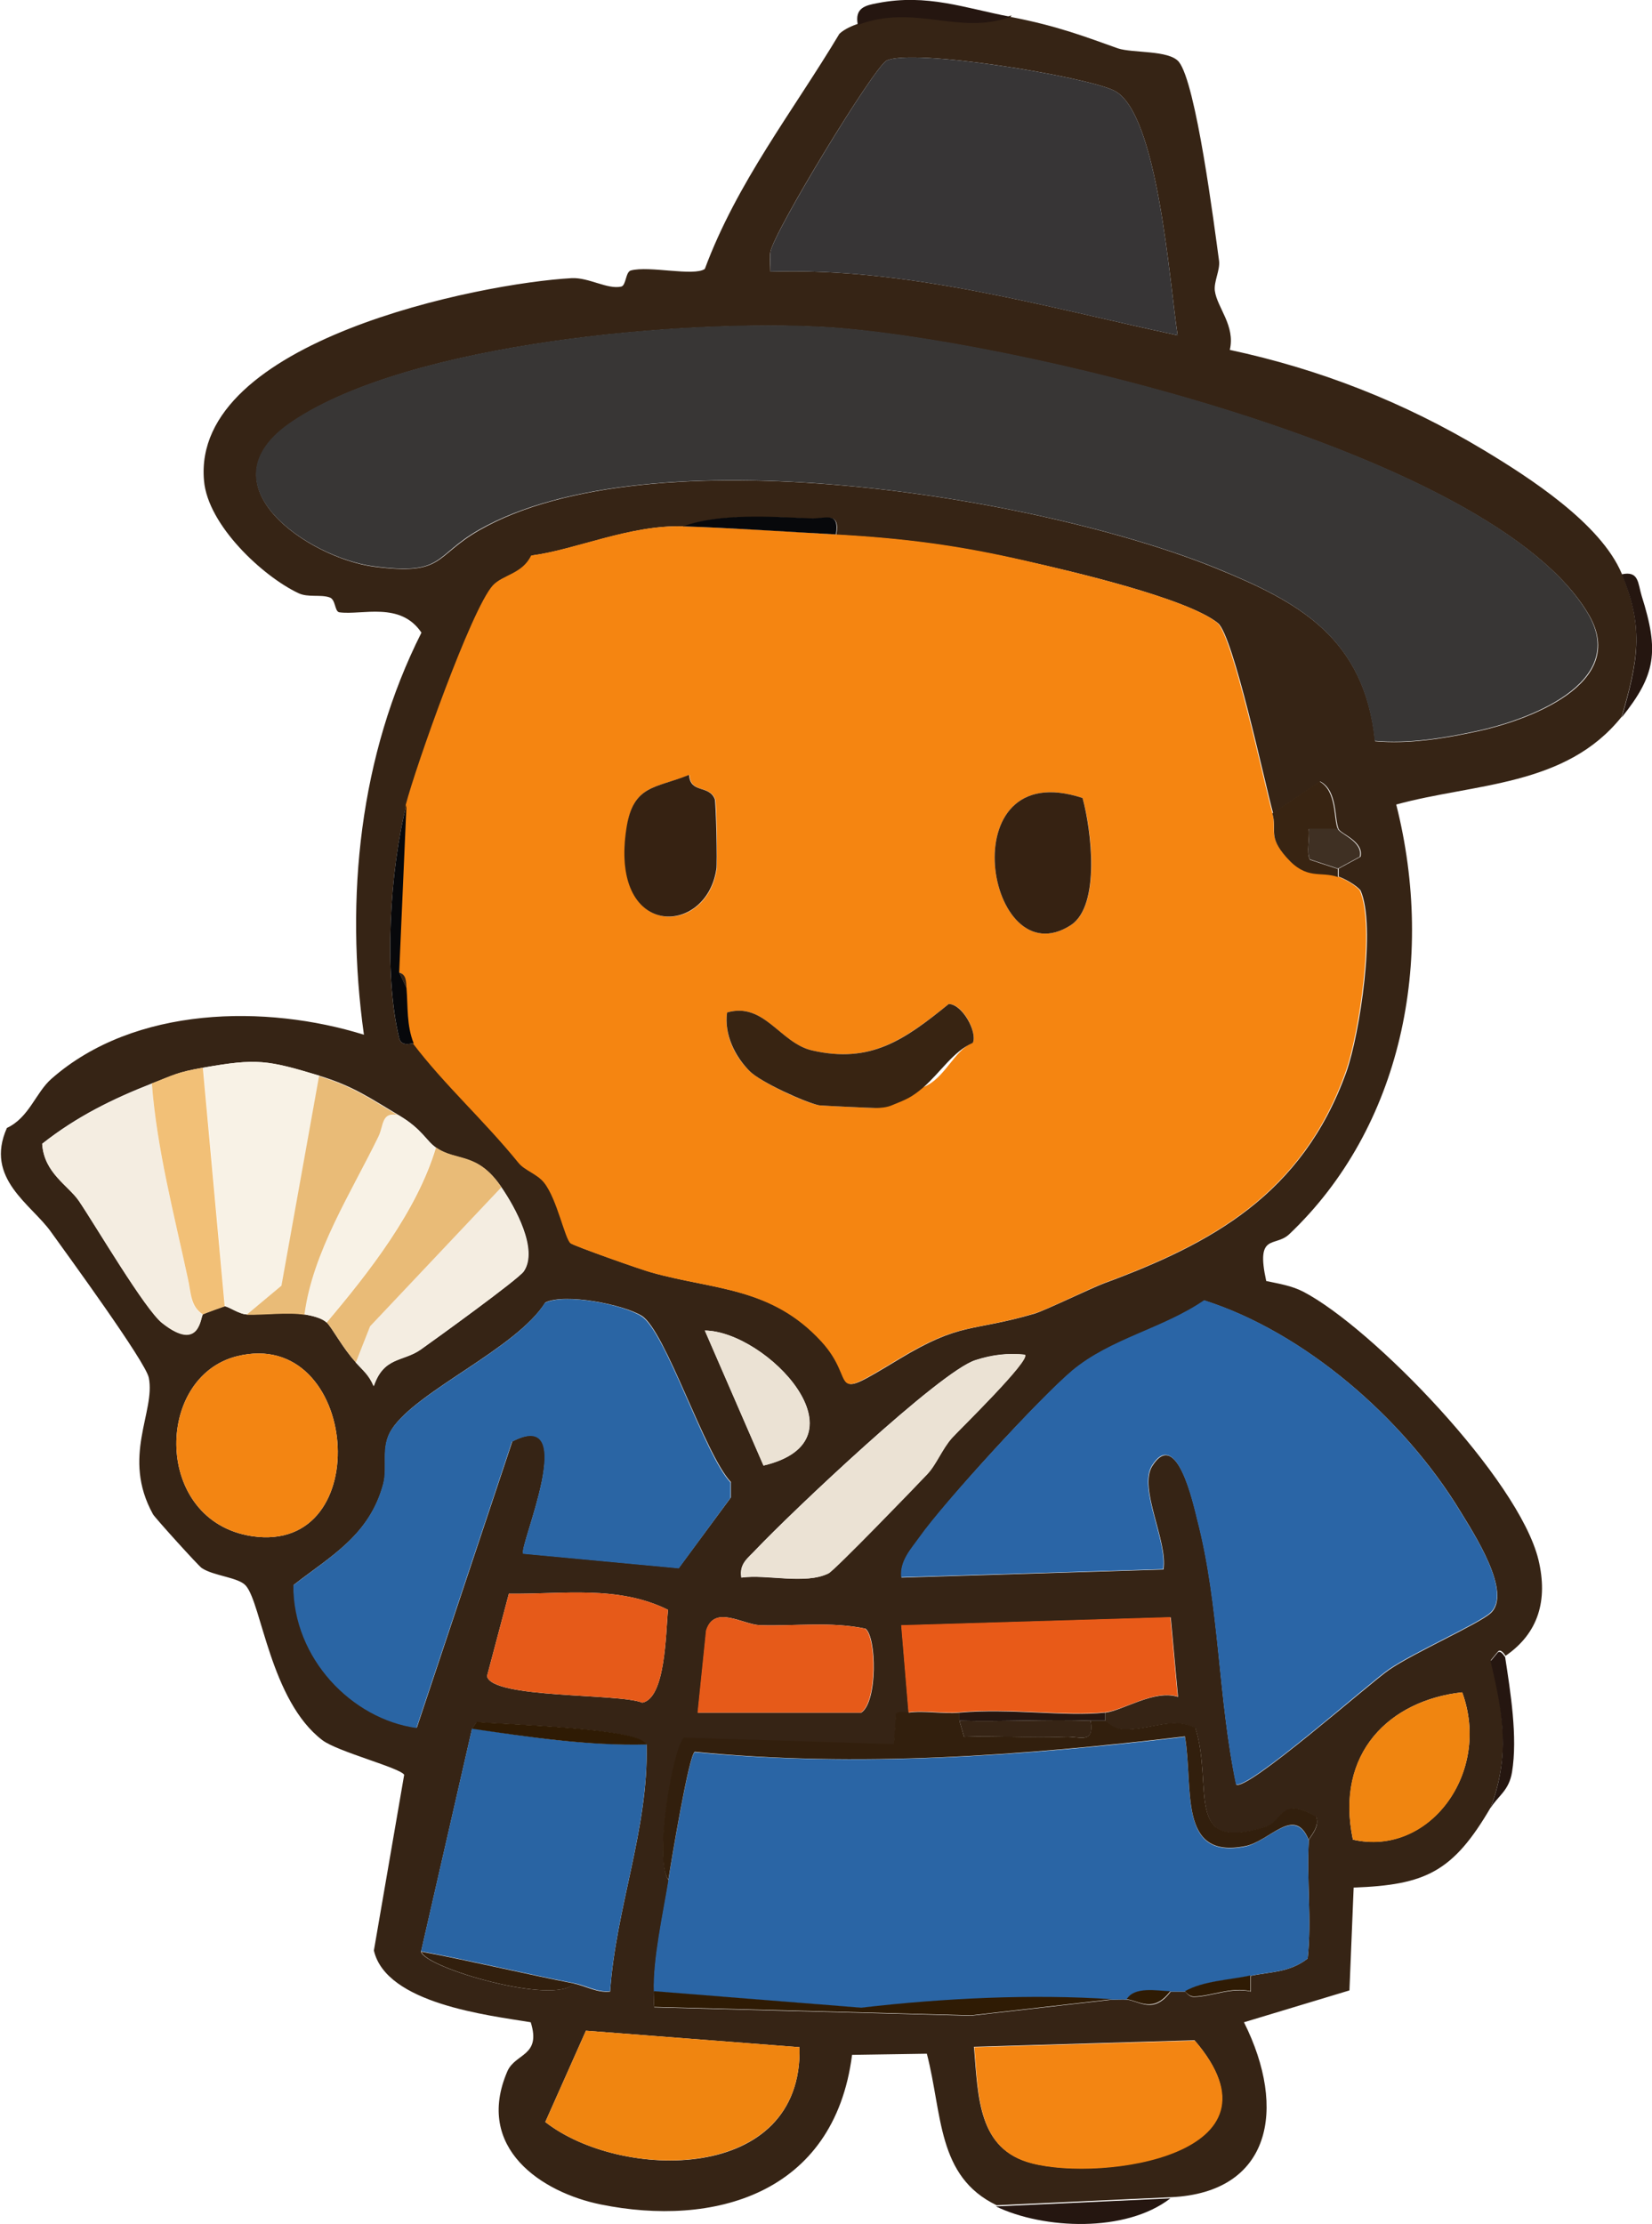 <?xml version="1.0" encoding="UTF-8"?>
<svg id="_레이어_1" data-name="레이어 1" xmlns="http://www.w3.org/2000/svg" viewBox="0 0 43.08 57.97">
  <defs>
    <style>
      .cls-1 {
        fill: #383635;
      }

      .cls-2 {
        fill: #321f0d;
      }

      .cls-3 {
        fill: #2a65a5;
      }

      .cls-4 {
        fill: #373536;
      }

      .cls-5 {
        fill: #3f3023;
      }

      .cls-6 {
        fill: #f4ede1;
      }

      .cls-7 {
        fill: #e9bb77;
      }

      .cls-8 {
        fill: #382412;
      }

      .cls-9 {
        fill: #e85a18;
      }

      .cls-10 {
        fill: #2f1b04;
      }

      .cls-11 {
        fill: #362415;
      }

      .cls-12 {
        fill: #f8f2e6;
      }

      .cls-13 {
        fill: #e65a19;
      }

      .cls-14 {
        fill: #ebe2d4;
      }

      .cls-15 {
        fill: #2a65a4;
      }

      .cls-16 {
        fill: #2a65a6;
      }

      .cls-17 {
        fill: #251610;
      }

      .cls-18 {
        fill: #f08510;
      }

      .cls-19 {
        fill: #07080b;
      }

      .cls-20 {
        fill: #f58511;
      }

      .cls-21 {
        fill: #f2c077;
      }

      .cls-22 {
        fill: #f38512;
      }

      .cls-23 {
        fill: #362212;
      }

      .cls-24 {
        fill: #2964a3;
      }
    </style>
  </defs>
  <path class="cls-11" d="M26.35.44c1.25.24,1.98.53,2.8.82.39.13,1.33.04,1.59.35.45.55.92,4.24,1.05,5.19.03.24-.14.54-.11.78.06.44.54.91.39,1.54,2.34.5,4.54,1.36,6.62,2.61,1.18.71,3.05,1.91,3.6,3.22.6,1.42.41,2.31,0,3.73-1.46,1.83-3.84,1.73-5.88,2.29,1.03,4.07.14,8.42-2.79,11.2-.37.35-.88-.05-.6,1.22.33.07.66.12.97.28,1.8.94,5.62,4.88,6.13,6.99.25,1.05,0,1.91-.86,2.5,0,0-.11-.19-.19-.12l-.19.23c.33,1.39.5,2.46,0,3.83-.99,1.7-1.71,2.03-3.58,2.1l-.11,2.68-2.75.83c1.14,2.28.69,4.44-1.9,4.56l-4.55.21c-1.56-.75-1.41-2.37-1.82-3.95l-1.95.03c-.47,3.66-3.64,4.49-6.55,3.9-1.54-.31-3.3-1.47-2.44-3.47.21-.48.89-.39.61-1.28-1.09-.18-3.77-.48-4.09-1.87l.79-4.58c-.1-.18-1.73-.6-2.13-.9-1.36-1.03-1.59-3.57-2-4.03-.19-.22-.84-.25-1.15-.46-.08-.05-1.22-1.31-1.27-1.4-.83-1.5.07-2.67-.11-3.56-.08-.41-2.12-3.2-2.55-3.8-.51-.72-1.74-1.39-1.15-2.71.58-.27.75-.92,1.16-1.28,2.17-1.91,5.61-1.94,8.15-1.15-.5-3.58-.11-7.29,1.5-10.48-.55-.82-1.55-.45-2.14-.53-.13-.02-.09-.34-.26-.39-.23-.08-.56.01-.81-.11-.93-.44-2.36-1.77-2.46-2.93-.33-3.65,7.21-5.15,9.59-5.28.45-.02.93.3,1.29.22.13-.03.11-.38.25-.42.48-.13,1.64.16,1.93-.04.84-2.26,2.3-4.11,3.51-6.13.14-.13.34-.21.51-.27,1.5-.55,2.62.28,3.98-.21ZM30.71,8.74c-.21-1.33-.51-5.82-1.66-6.38-.76-.37-5.25-1.11-5.93-.78-.33.17-2.95,4.47-3.03,4.99-.03.17,0,.34,0,.51,3.62-.11,7.12.91,10.62,1.66ZM35.85,19.32c.9.08,1.81-.07,2.69-.26,1.25-.27,3.96-1.22,2.89-3.04-2.52-4.3-15.39-7.22-19.9-7.49-3.59-.21-10.82.38-13.9,2.46-2.45,1.64.44,3.56,2.12,3.78,1.85.24,1.56-.27,2.75-.95,4.43-2.54,14.6-.89,19.23,1,2.11.86,3.86,1.79,4.13,4.51ZM17.81,13.72c-1.38-.04-2.79.61-3.94.76-.23.49-.75.5-1,.78-.56.62-2.01,4.72-2.27,5.72-.43,1.67-.6,4.41-.19,6.08.06.25.36.11.38.14.82,1.08,1.85,1.99,2.75,3.11.16.19.48.28.67.52.33.43.54,1.47.69,1.58.09.07,1.84.69,2.11.76,1.6.45,3.12.37,4.43,1.8.97,1.06.08,1.62,2,.46,1.64-.99,1.86-.7,3.54-1.19.29-.09,1.51-.68,1.81-.79,2.79-1.03,5.17-2.31,6.32-5.51.35-.99.78-3.8.37-4.73-.11-.14-.42-.31-.57-.36v-.21l.57-.31c.09-.4-.51-.59-.57-.72-.12-.25-.02-1-.48-1.24l-1.23.83c-.23-.84-1.04-4.64-1.44-4.96-.81-.65-3.86-1.36-4.98-1.61-1.77-.4-3.17-.59-4.97-.69.11-.63-.29-.4-.66-.42-1.03-.04-2.37-.14-3.33.21ZM5.29,27.83c-.68.12-.75.19-1.33.41-1.02.4-1.96.86-2.86,1.57.05.77.69,1.08.96,1.49.43.64,1.72,2.82,2.17,3.18.98.78,1-.18,1.06-.22.03-.02.54-.21.57-.21.09,0,.37.2.57.21.48.01,1.07-.07,1.52,0,.17.03.45.09.57.21.15.15.41.66.76,1.04.2.21.35.33.47.62.26-.77.76-.63,1.22-.95.41-.29,2.54-1.83,2.69-2.04.39-.57-.23-1.68-.58-2.19-.63-.93-1.17-.66-1.71-1.04-.25-.17-.36-.48-.95-.83-.74-.44-1.2-.77-2.09-1.04-1.36-.41-1.63-.46-3.04-.21ZM13.64,40.49l4.06.38,1.36-1.84v-.4c-.68-.72-1.7-3.93-2.32-4.33-.48-.3-2.01-.6-2.52-.35-.75,1.2-3.35,2.3-4,3.3-.3.46-.1.96-.22,1.42-.36,1.35-1.38,1.89-2.34,2.64,0,1.91,1.53,3.49,3.21,3.72l2.49-7.46c1.8-.94.15,2.78.29,2.91ZM32.23,46.51c.24.23,3.5-2.65,4-2.99.64-.44,2.31-1.18,2.64-1.47.59-.53-.47-2.13-.79-2.66-1.49-2.45-4.09-4.67-6.67-5.49-1.08.74-2.43.99-3.44,1.83-.85.7-3.35,3.43-3.99,4.35-.22.31-.51.61-.47,1.04l6.83-.21c.12-.74-.66-2.12-.29-2.7.64-1.01,1.08,1.02,1.18,1.42.58,2.24.53,4.63,1.01,6.89ZM19.91,38.2c2.79-.66.08-3.5-1.53-3.52l1.53,3.52ZM6.18,35.35c-2.16.54-2.18,4.3.39,4.69,3.28.49,2.79-5.48-.39-4.69ZM26.73,35.31c-.45-.05-.86,0-1.29.14-.92.28-4.84,4-5.73,4.94-.2.22-.44.36-.38.73.67-.09,1.67.19,2.27-.11.16-.08,2.24-2.23,2.57-2.58.24-.25.39-.65.65-.95.2-.22,2.07-2.04,1.9-2.17ZM17.42,41.96c-1.31-.65-2.75-.4-4.15-.42l-.57,2.15c.13.59,3.43.44,4.05.69.61-.12.61-1.83.67-2.42ZM18.19,44.64h4.27c.43-.28.4-1.97.11-2.19-.91-.19-1.84-.06-2.76-.09-.44-.02-1.19-.54-1.39.14l-.22,2.14ZM28.82,44.64c.46-.05,1.28-.61,1.9-.41l-.19-2.07-7.02.21.19,2.28c-.1.02-.23-.05-.33.04l-.05.79-5.47-.17c-.28.19-.81,3.19-.41,3.7-.14.86-.41,2.08-.38,2.9,0,.14-.01.28,0,.41l8.26.22,3.69-.42c.13,0,.26-.01.38,0,.33.04.69.39,1.14-.21.13,0,.25,0,.38,0,.01,0,.09.15.24.14.44-.01.97-.26,1.47-.14v-.41c.51-.11,1-.08,1.48-.45.11-1.02-.03-2.06.03-3.08,0-.06.31-.35.19-.62-.96-.53-.8.11-1.35.28-2.13.66-1.31-1.06-1.8-2.59-.63-.3-1.2.07-1.89.04-.24-.01-.44-.22-.46-.22v-.21ZM35.28,47.95c1.98.45,3.62-1.74,2.85-3.84-1.89.21-3.32,1.58-2.85,3.84ZM12.31,45.06l-1.33,5.81c.09.42,3.49,1.41,3.98.83.31.06.61.25.95.21.15-2.19,1.01-4.26.95-6.43-.15-.44-3.78-.53-4.43-.59l-.12.18ZM20.85,53.36l-5.57-.43-1.06,2.38c1.96,1.53,6.72,1.62,6.63-1.95ZM25.4,53.36c.11,1.32.11,2.66,1.5,3.02,1.84.48,6.81-.22,4.25-3.2l-5.76.17Z"/>
  <path class="cls-17" d="M30.52,57.3c-1.16.9-3.3.81-4.55.21l4.55-.21Z"/>
  <path class="cls-17" d="M26.35.44c-1.36.49-2.49-.35-3.98.21-.09-.45.2-.51.52-.57,1.29-.25,2.26.13,3.47.36Z"/>
  <path class="cls-17" d="M42.29,14.97c.45-.1.42.23.52.56.46,1.45.37,2.06-.52,3.17.41-1.42.6-2.31,0-3.73Z"/>
  <path class="cls-17" d="M39.25,43.19c.14.92.33,2.08.18,3-.08.49-.37.62-.56.94.51-1.37.33-2.44,0-3.83l.19-.23c.08-.07.18.12.19.12Z"/>
  <path class="cls-20" d="M17.81,13.72c1.26.04,2.66.13,3.98.21,1.8.1,3.2.28,4.97.69,1.12.26,4.17.96,4.98,1.61.4.32,1.21,4.12,1.44,4.96.12.45-.13.59.37,1.15.53.59.87.34,1.34.51.15.05.46.22.57.36.41.93-.02,3.75-.37,4.73-1.14,3.2-3.53,4.48-6.32,5.51-.3.11-1.52.71-1.81.79-1.67.49-1.9.2-3.54,1.19-1.92,1.16-1.03.6-2-.46-1.31-1.43-2.83-1.35-4.43-1.8-.27-.07-2.01-.69-2.11-.76-.15-.11-.35-1.15-.69-1.58-.18-.23-.51-.32-.67-.52-.91-1.12-1.93-2.03-2.75-3.11-.19-.47-.15-.96-.19-1.45-.01-.17,0-.36-.19-.41l.19-4.36c.26-1,1.71-5.1,2.27-5.72.26-.28.77-.3,1-.78,1.15-.15,2.56-.8,3.94-.76ZM17.97,20.2c-.86.35-1.45.24-1.62,1.36-.47,2.93,2.07,2.87,2.34,1.1.02-.15,0-1.75-.04-1.83-.15-.38-.64-.14-.67-.63ZM28.23,20.8c-3.49-1.15-2.5,4.74-.3,3.31.77-.5.54-2.48.3-3.31ZM25.37,27.18c.12-.3-.28-1.02-.63-1.01-1.16.93-2.04,1.56-3.56,1.21-.85-.19-1.25-1.27-2.22-.99-.08.59.2,1.15.59,1.53.29.29,1.46.83,1.81.89.07.01,1.36.07,1.47.07s.08-.37.24-.42c.29-.08.61.03,1-.12.57-.22.79-.94,1.3-1.17Z"/>
  <path class="cls-1" d="M35.85,19.32c-.27-2.72-2.03-3.65-4.13-4.51-4.63-1.88-14.79-3.53-19.23-1-1.19.68-.9,1.2-2.75.95-1.68-.22-4.57-2.14-2.12-3.78,3.08-2.07,10.3-2.67,13.9-2.46,4.51.26,17.39,3.19,19.9,7.49,1.06,1.82-1.64,2.77-2.89,3.04-.88.19-1.78.34-2.69.26Z"/>
  <path class="cls-3" d="M17.43,49c.07-.45.54-3.29.69-3.33,4.27.41,8.55.1,12.78-.4.23,1.36-.19,3.21,1.57,2.86.63-.13,1.29-1.08,1.66-.16-.06,1.02.08,2.06-.03,3.08-.48.37-.98.34-1.49.45-.56.12-1.23.14-1.71.41-.13,0-.25,0-.38,0-.35,0-.94-.13-1.14.21-.12-.01-.25,0-.38,0-2.09-.13-4.4-.02-6.55.22l-5.4-.43c-.03-.83.24-2.04.38-2.9Z"/>
  <path class="cls-16" d="M32.23,46.51c-.47-2.26-.43-4.65-1.01-6.89-.1-.4-.54-2.43-1.18-1.42-.37.59.41,1.97.29,2.7l-6.83.21c-.04-.43.25-.73.47-1.04.65-.92,3.15-3.64,3.99-4.35,1.01-.84,2.36-1.09,3.44-1.83,2.58.82,5.18,3.04,6.67,5.49.32.53,1.39,2.13.79,2.66-.33.29-2,1.03-2.64,1.47-.5.34-3.76,3.23-4,2.99Z"/>
  <path class="cls-15" d="M13.64,40.49c-.13-.13,1.51-3.85-.29-2.91l-2.49,7.46c-1.68-.23-3.22-1.81-3.21-3.72.96-.75,1.98-1.3,2.34-2.64.12-.46-.08-.96.22-1.42.65-1,3.25-2.1,4-3.3.51-.26,2.05.04,2.52.35.63.4,1.64,3.61,2.32,4.33v.4s-1.35,1.84-1.35,1.84l-4.06-.38Z"/>
  <path class="cls-4" d="M30.71,8.74c-3.51-.75-7.01-1.77-10.62-1.66,0-.17-.02-.34,0-.51.08-.51,2.7-4.82,3.03-4.99.67-.33,5.17.41,5.93.78,1.15.56,1.45,5.05,1.66,6.38Z"/>
  <path class="cls-24" d="M16.86,45.47c.06,2.17-.8,4.25-.95,6.43-.33.04-.63-.15-.95-.21-1.33-.26-2.65-.58-3.98-.83l1.33-5.81c1.51.23,3.03.46,4.55.41Z"/>
  <path class="cls-22" d="M25.4,53.36l5.76-.17c2.56,2.98-2.41,3.68-4.25,3.2-1.4-.36-1.39-1.7-1.5-3.02Z"/>
  <path class="cls-18" d="M20.85,53.36c.09,3.56-4.68,3.48-6.63,1.95l1.06-2.38,5.57.43Z"/>
  <path class="cls-22" d="M6.18,35.35c3.18-.79,3.67,5.18.39,4.69-2.57-.39-2.55-4.15-.39-4.69Z"/>
  <path class="cls-9" d="M23.69,44.64l-.19-2.28,7.02-.21.19,2.07c-.62-.19-1.43.37-1.9.41-1.03.11-2.47-.12-3.79,0-.43.04-.92-.06-1.33,0Z"/>
  <path class="cls-12" d="M8.33,28.04l-.98,5.46-.91.76c-.2,0-.48-.21-.57-.21l-.57-6.22c1.4-.25,1.68-.2,3.04.21Z"/>
  <path class="cls-6" d="M3.96,28.25c.13,1.71.58,3.41.94,5.09.07.34.05.72.39.93-.06.04-.07,1-1.06.22-.45-.35-1.73-2.53-2.17-3.18-.28-.41-.91-.73-.96-1.49.9-.71,1.84-1.17,2.86-1.57Z"/>
  <path class="cls-14" d="M26.73,35.31c.17.13-1.7,1.95-1.9,2.17-.26.29-.41.7-.65.95-.33.35-2.41,2.5-2.57,2.58-.6.3-1.6.01-2.27.11-.07-.36.17-.51.38-.73.89-.94,4.81-4.66,5.73-4.94.43-.13.85-.19,1.29-.14Z"/>
  <path class="cls-13" d="M17.42,41.96c-.06.59-.06,2.3-.67,2.42-.62-.25-3.91-.1-4.05-.69l.57-2.15c1.4.02,2.84-.23,4.15.42Z"/>
  <path class="cls-13" d="M18.19,44.64l.22-2.14c.21-.68.95-.16,1.39-.14.92.03,1.85-.1,2.76.09.29.22.32,1.91-.11,2.19h-4.27Z"/>
  <path class="cls-2" d="M23.69,44.64c.41-.06.9.04,1.33,0v.21l.12.42c.88-.03,1.77.03,2.64,0,.37-.02.76.21.66-.42.13,0,.25,0,.38,0,.03,0,.22.21.46.22.69.04,1.26-.34,1.89-.04.49,1.53-.33,3.25,1.8,2.59.54-.17.38-.81,1.35-.28.12.27-.19.56-.19.62-.37-.92-1.02.04-1.66.16-1.76.35-1.34-1.5-1.57-2.86-4.24.5-8.52.82-12.78.4-.15.04-.62,2.88-.69,3.33-.4-.51.13-3.51.41-3.7l5.47.17.05-.79c.1-.09.23-.03.33-.04Z"/>
  <path class="cls-18" d="M35.28,47.95c-.48-2.26.96-3.63,2.85-3.84.77,2.11-.87,4.3-2.85,3.84Z"/>
  <path class="cls-6" d="M13.07,30.95c.35.51.97,1.62.58,2.19-.14.21-2.28,1.75-2.69,2.04-.46.32-.96.18-1.22.95-.12-.29-.28-.41-.47-.62l.37-.94,3.42-3.62Z"/>
  <path class="cls-7" d="M10.41,29.08c-.46-.11-.39.26-.53.55-.71,1.46-1.72,3.02-1.93,4.64-.45-.07-1.04.01-1.52,0l.91-.76.98-5.46c.89.27,1.35.6,2.09,1.04Z"/>
  <path class="cls-12" d="M10.41,29.08c.58.35.7.66.95.83-.5,1.67-1.76,3.28-2.85,4.56-.12-.12-.4-.18-.57-.21.21-1.62,1.22-3.18,1.93-4.64.14-.29.07-.66.53-.55Z"/>
  <path class="cls-21" d="M5.29,27.83l.57,6.22s-.54.19-.57.21c-.33-.21-.31-.58-.39-.93-.36-1.68-.81-3.38-.94-5.09.58-.23.65-.29,1.33-.41Z"/>
  <path class="cls-7" d="M13.07,30.95l-3.42,3.62-.37.94c-.35-.38-.61-.89-.76-1.04,1.09-1.29,2.35-2.89,2.85-4.56.54.37,1.08.1,1.71,1.04Z"/>
  <path class="cls-14" d="M19.91,38.2l-1.53-3.52c1.61.02,4.31,2.86,1.53,3.52Z"/>
  <path class="cls-10" d="M29.01,52.11l-3.69.42-8.26-.22c-.01-.14,0-.28,0-.41l5.4.43c2.15-.25,4.46-.36,6.55-.22Z"/>
  <path class="cls-8" d="M34.89,21.61h-.76c.03.25-.07.61.03.8l.73.24v.21c-.47-.16-.81.09-1.34-.51-.5-.56-.24-.7-.37-1.15l1.23-.83c.46.25.36.99.48,1.24Z"/>
  <path class="cls-19" d="M10.41,25.34l.19.41c.04.49,0,.98.19,1.45-.02-.03-.32.11-.38-.14-.41-1.68-.24-4.42.19-6.08l-.19,4.36Z"/>
  <path class="cls-19" d="M17.81,13.72c.96-.35,2.3-.25,3.33-.21.37.02.76-.21.66.42-1.32-.07-2.72-.17-3.98-.21Z"/>
  <path class="cls-10" d="M16.86,45.47c-1.52.04-3.05-.19-4.55-.41l.12-.18c.65.07,4.29.15,4.43.59Z"/>
  <path class="cls-2" d="M14.97,51.7c-.5.58-3.89-.41-3.98-.83,1.33.25,2.65.57,3.98.83Z"/>
  <path class="cls-17" d="M28.82,44.64v.21c-.13,0-.25,0-.38,0-1.13-.04-2.28.03-3.42,0v-.21c1.32-.12,2.76.11,3.79,0Z"/>
  <path class="cls-5" d="M34.89,21.61c.06.13.66.33.57.72l-.57.31-.73-.24c-.1-.19,0-.55-.03-.8h.76Z"/>
  <path class="cls-10" d="M32.61,51.49v.41c-.5-.12-1.02.13-1.47.14-.15,0-.23-.14-.24-.14.48-.27,1.15-.29,1.71-.41Z"/>
  <path class="cls-10" d="M30.52,51.9c-.45.59-.81.25-1.14.21.2-.34.79-.22,1.14-.21Z"/>
  <path class="cls-8" d="M25.37,27.18c-.52.23-.84.77-1.3,1.17-.32.27-.45.31-.79.45-.15.07-.34.08-.45.08s-1.4-.06-1.47-.07c-.35-.07-1.52-.6-1.81-.89-.38-.38-.67-.95-.59-1.53.97-.28,1.38.8,2.22.99,1.53.35,2.41-.28,3.56-1.21.35,0,.75.72.63,1.01Z"/>
  <path class="cls-23" d="M28.23,20.8c.23.83.47,2.8-.3,3.31-2.2,1.43-3.19-4.46.3-3.31Z"/>
  <path class="cls-23" d="M17.97,20.2c.03.49.52.25.67.63.03.08.07,1.68.04,1.83-.27,1.76-2.81,1.83-2.34-1.1.18-1.11.76-1.01,1.62-1.36Z"/>
  <path class="cls-11" d="M10.6,25.76l-.19-.41c.19.05.18.24.19.41Z"/>
  <path class="cls-11" d="M28.44,44.85c.11.63-.29.4-.66.42-.88.04-1.77-.03-2.64,0l-.12-.42c1.14.03,2.28-.04,3.42,0Z"/>
</svg>